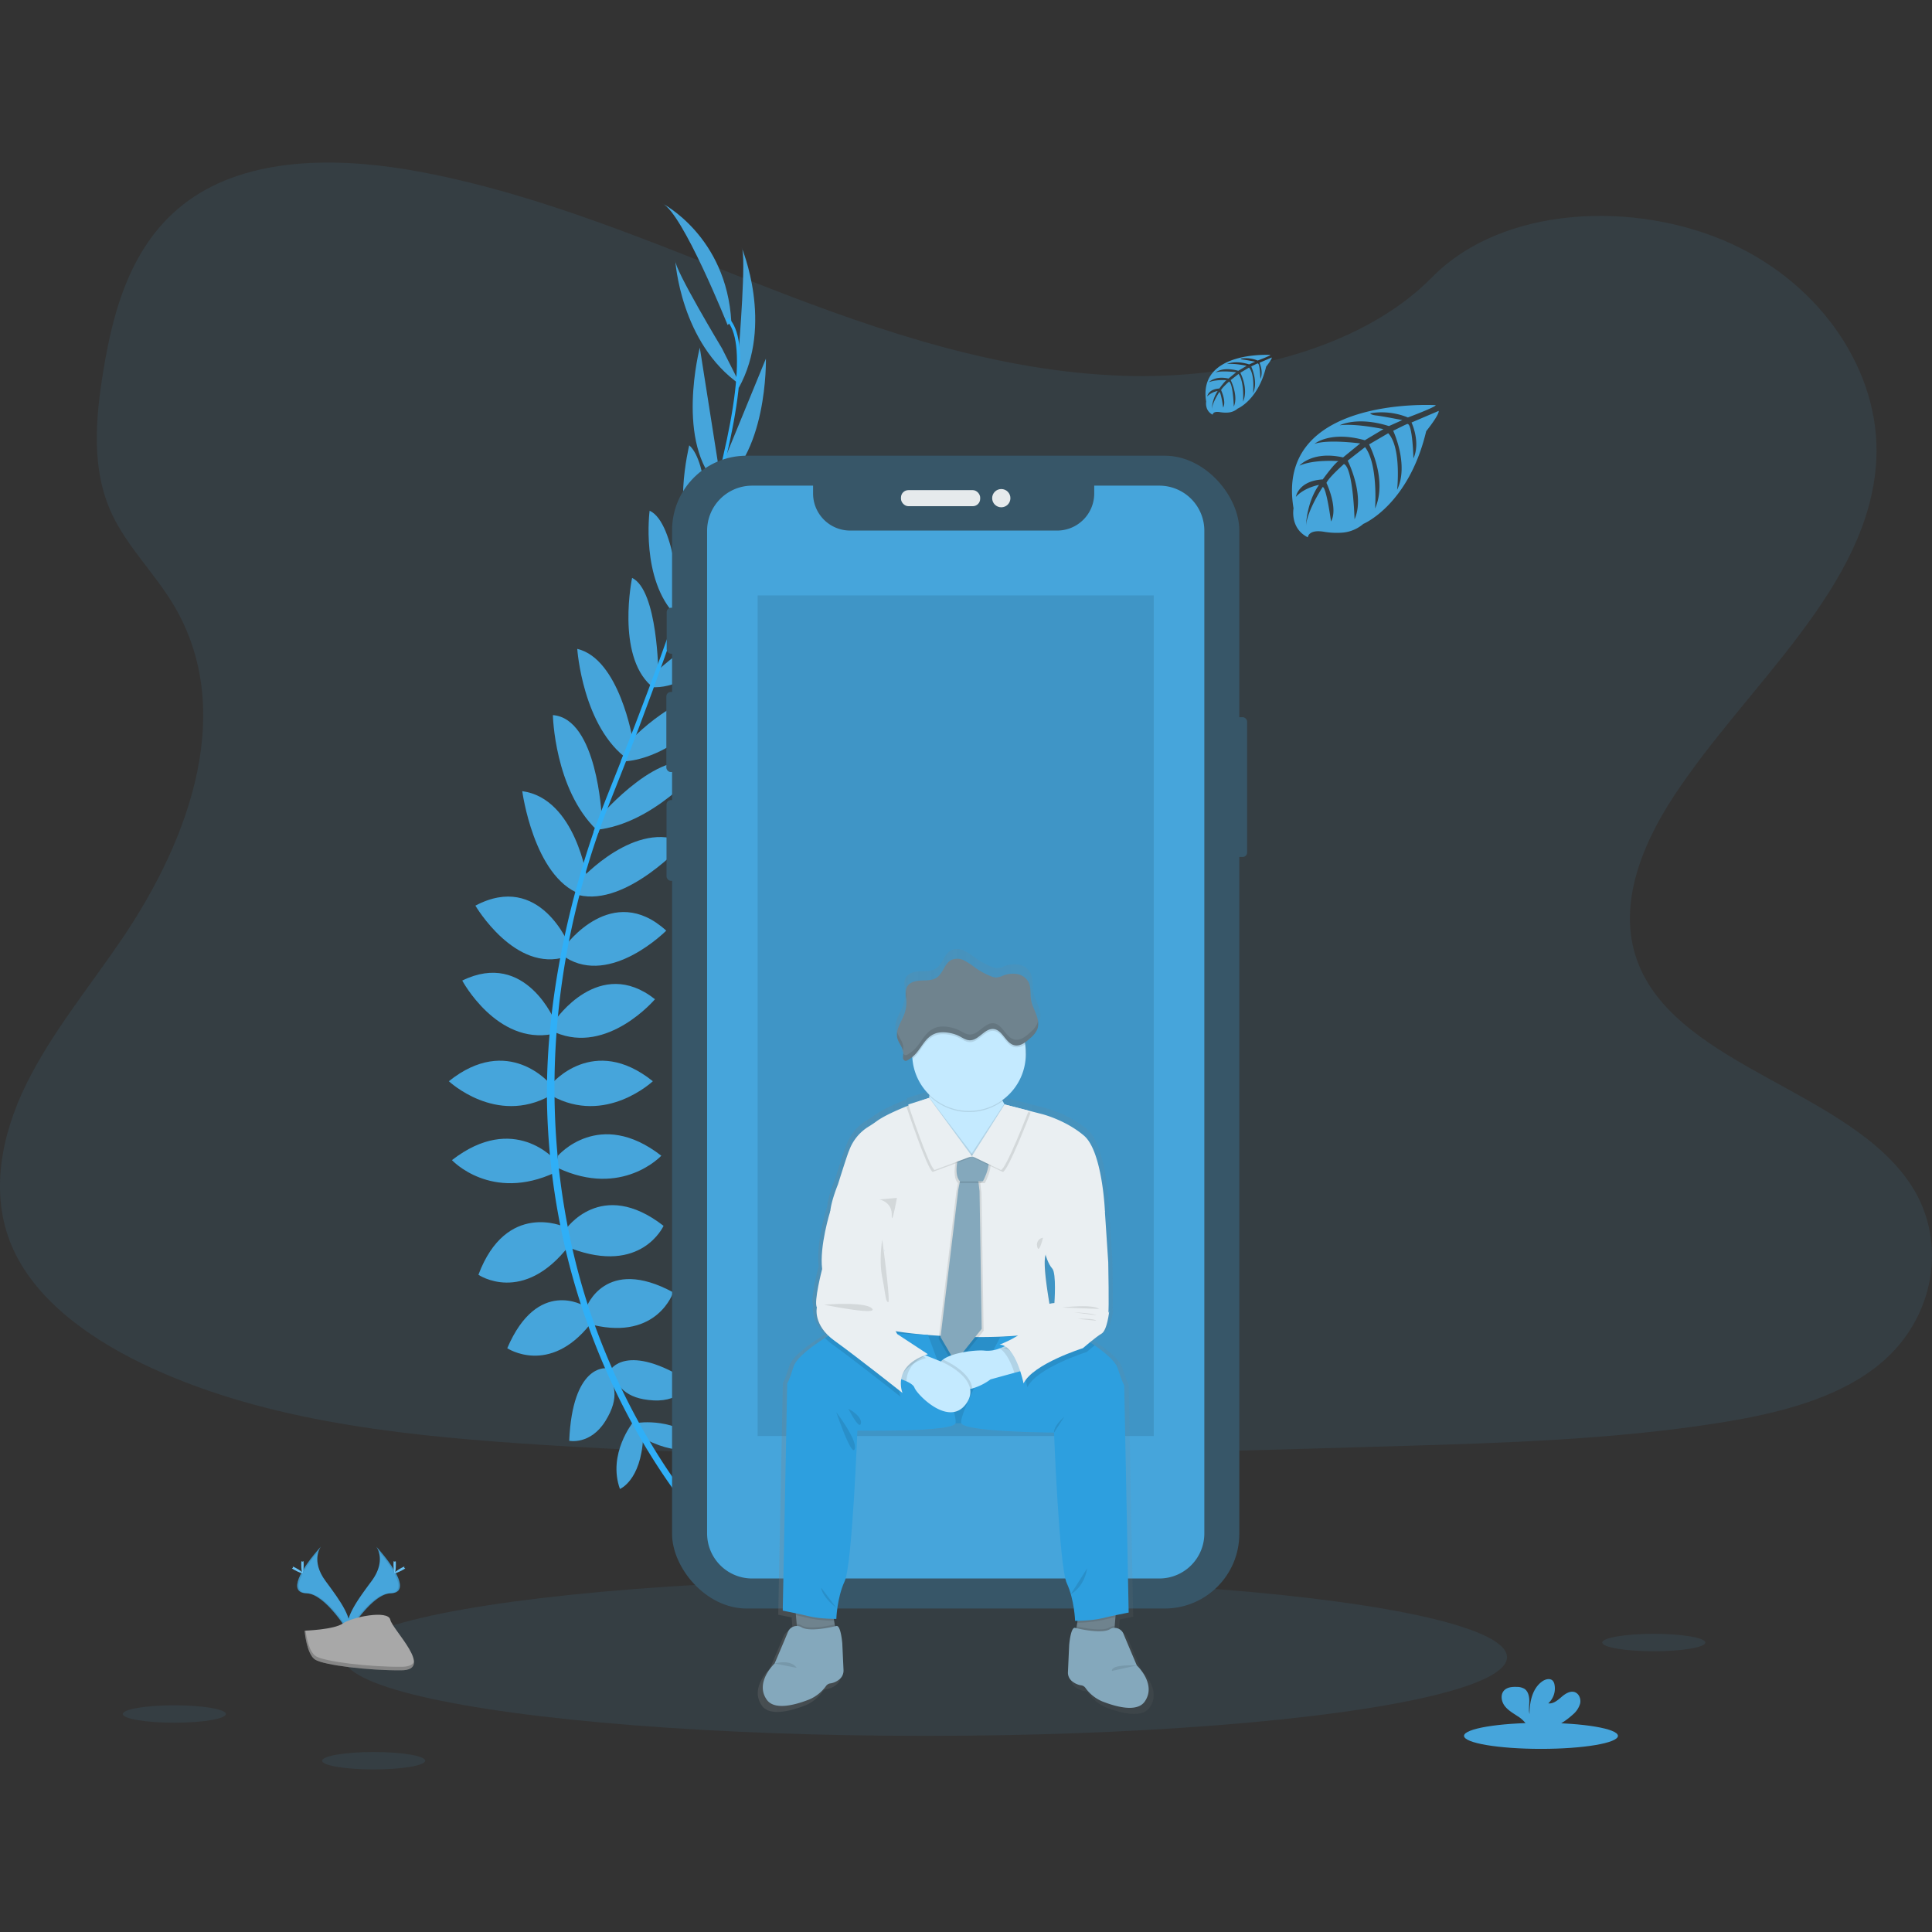 <svg id="SvgjsSvg1001" width="288" height="288" xmlns="http://www.w3.org/2000/svg" version="1.1" xmlns:xlink="http://www.w3.org/1999/xlink" xmlns:svgjs="http://svgjs.com/svgjs"><rect width="100%" height="100%" fill="#333333" stroke="none"/><defs id="SvgjsDefs1002"></defs><g id="SvgjsG1008" transform="matrix(1,0,0,1,0,0)"><svg xmlns="http://www.w3.org/2000/svg" width="288" height="288" data-name="Layer 1" viewBox="0 0 1009.54 839.64"><defs><linearGradient id="a" x1="491.14" x2="698.09" y1="640.96" y2="640.96" gradientUnits="userSpaceOnUse"><stop offset="0" stop-color="#808080" stop-opacity=".25" class="stopColorgray svgShape"></stop><stop offset=".54" stop-color="#808080" stop-opacity=".12" class="stopColorgray svgShape"></stop><stop offset="1" stop-color="#808080" stop-opacity=".1" class="stopColorgray svgShape"></stop></linearGradient></defs><path fill="#46a5db" d="M681.78,141.58c-64.72-2.25-126.36-23.14-185.22-46S379.4,47.39,316.23,35.28c-40.63-7.79-87.1-8.89-119.83,12.89-31.51,21-41.69,57.15-47.16,90.73-4.12,25.26-6.54,51.85,4.74,75.49,7.84,16.42,21.74,30.22,31.36,45.95,33.47,54.72,9.81,122.2-26.45,175.63-17,25.07-36.75,49-49.88,75.66s-19.2,57.25-7.71,84.47c11.38,27,38.51,47.24,67.9,61.49,59.69,28.95,130,37.23,198.61,41.92,151.83,10.39,304.46,5.89,456.69,1.39,56.34-1.67,112.92-3.36,168.34-12.07,30.78-4.84,62.55-12.51,84.9-31.05,28.36-23.53,35.39-63.37,16.38-92.88-31.88-49.49-120-61.78-142.31-114.89-12.26-29.24.33-61.8,18.16-88.92,38.24-58.16,102.33-109.19,105.7-175.67,2.32-45.66-28.49-91.39-76.13-113-49.93-22.64-119.18-19.8-156,17.69C805.59,128.71,738.93,143.56,681.78,141.58Z" opacity=".1" transform="translate(-95.23 -30.18)" class="color38d39f svgShape"></path><ellipse cx="483.49" cy="780.99" fill="#46a5db" opacity=".1" rx="303.97" ry="41.12" class="color38d39f svgShape"></ellipse><path fill="#46a5db" d="M428.24 688.75s21-3.36 33.6 11.48c0 0-9.24 7.28-29.12-2.8zM426 688.42S412.6 705 419.17 723.27c0 0 10.92-4.37 12.11-26.63zM414 661.31s8.4-15.4 42 6.16c0 0-4.48 10.36-19.32 9.52S417.87 669.43 414 661.31zM411.79 660.2s-17.43-2-19.12 37.9c0 0 11.05 2.3 18.9-10.33S416.17 668.08 411.79 660.2zM401.63 628.38s9.8-27.17 45.37-7.85c0 0-8.12 24.93-41.73 17.09zM390.71 587.77s18.48-27.44 51.25-2c0 0-11.48 25.76-48.45 11.76zM386.79 549.13s21.56-25.2 54 0c0 0-20.45 22.12-54 6.44zM383.43 511.61s21.84-26.33 52.93-1.4c0 0-24.65 23.24-52.93 7.56zM385.39 478.28s23-33.88 52.09-10.92c0 0-24.65 29.13-52.09 17.36zM390.71 439.36s24.36-33.6 52.65-7.84c0 0-28.85 29.12-52.65 14zM398.84 404.57s28.83-31.57 54-19c0 0-30.06 33.53-55.26 27.37zM408.91 371.6s33.33-38.65 52.65-25.77c0 0-24.52 30-55 33.05zM423.46 333.34s29.14-31.58 50.42-23.74c0 0-24.92 32.77-54.33 33.61zM436.64 297.56s32.2-30.24 46.2-24.92c0 0-23.24 33.6-47.6 31.64zM449.52 264.52s27.72-36.12 42.84-33.32c0 0-16.8 32.2-42.84 37zM463.49 220s24.51-27.7 37.74-27.63c0 0-19.34 37-38.74 36.66zM471.78 190.31l23.66-57.68s1.19 52.14-26.68 68.38zM481.38 126.7s3.92-48.16 1.4-52.08c0 0 16.93 40-1.56 73.36zM400.72 627.73s-24.55-15.21-40.43 22c0 0 21.84 14.5 43.31-12.51zM389.93 586.22s-30.1-13.73-44.71 25.12c0 0 23.26 16 47.45-15.3zM385.39 551.44s-21.56-25.2-54 0c0 0 20.44 22.12 54 6.44zM382.7 511.61s-21.85-26.33-52.93-1.4c0 0 24.64 23.24 52.93 7.56zM385.39 479.24s-15.32-37.95-48.62-21.63c0 0 18 33.66 47.27 27.93z" transform="translate(-95.23 -30.18)" class="color38d39f svgShape"></path><path fill="#46a5db" d="M392.64 439.17s-15.22-38.61-49-20.71c0 0 20.68 35.39 47.5 26.68zM402.08 404.77s-6-42.34-33.95-46.13c0 0 5.93 44.64 30.22 53.75zM409.63 371.67s-2.35-51-25.5-52.77c0 0 .78 38.7 22.89 60zM425.87 331.88s-6.91-42.4-29-47.59c0 0 2.74 41.07 26.81 58zM439.26 297.87s-.24-44.18-13.74-50.67c0 0-8.37 40 9.83 56.31zM450.55 264s-1.9-45.5-15.87-51.91c0 0-4.79 36 13.77 54.88zM465.45 223.6s-.09-37-10.07-45.68c0 0-9.92 40.54 4.86 53.12z" transform="translate(-95.23 -30.18)" class="color38d39f svgShape"></path><path fill="#46a5db" d="M470.6 188.49l-9.7-61.59s-13.2 50.47 10.16 72.7zM472.5 127.28s-24.93-41.39-24.41-46c0 0 2.64 43.4 34 65zM475.42 115.06S451.9 56.25 441.26 51.49c0 0 33.6 17.08 36.12 61.89z" transform="translate(-95.23 -30.18)" class="color38d39f svgShape"></path><path fill="#2faff7" d="M462.36,229.35l-1.61-.49c19.85-64.73,24.81-106,13.95-116.34l1.16-1.22C487.36,122.21,482.7,163,462.36,229.35Z" transform="translate(-95.23 -30.18)" class="color444053 svgShape"></path><path fill="#2faff7" d="M407.7,380.87l-2.37-.84c2.1-5.93,4.37-11.95,6.75-17.89,20.72-51.64,38.36-99.67,49.67-136.55l2.07-1c-11.33,36.95-28.65,86.83-49.4,138.53C412.05,369,409.79,375,407.7,380.87Z" transform="translate(-95.23 -30.18)" class="color444053 svgShape"></path><path fill="#2faff7" d="M457.79,737.2c-.32-.36-32.5-36.58-54.92-98.44A364.43,364.43,0,0,1,381.17,526c-1.54-48.13,8.56-101.87,25.86-150.68l1.88,2.2c-38.83,109.56-23.4,203.45-2.94,260,22.2,61.29,54,97.13,54.32,97.48Z" transform="translate(-95.23 -30.18)" class="color444053 svgShape"></path><rect width="8.86" height="73.02" x="642.8" y="289.82" fill="#375668" rx="2.29" ry="2.29" class="color3a3768 svgShape"></rect><rect width="4.97" height="24.04" x="348.37" y="232.61" fill="#375668" rx="2.29" ry="2.29" class="color3a3768 svgShape"></rect><rect width="5.6" height="41.84" x="348.19" y="276.63" fill="#375668" rx="2.29" ry="2.29" class="color3a3768 svgShape"></rect><rect width="5.33" height="42.2" x="348.28" y="333.11" fill="#375668" rx="2.29" ry="2.29" class="color3a3768 svgShape"></rect><rect width="296.4" height="602.39" x="351.18" y="153.17" fill="#375668" rx="38.99" ry="38.99" class="color3a3768 svgShape"></rect><path fill="#46a5db" d="M701,199H667v4.09a19.38,19.38,0,0,1-19.39,19.38H539.48a19.38,19.38,0,0,1-19.39-19.38V199H488.26a23.54,23.54,0,0,0-23.54,23.54V746.51a23.54,23.54,0,0,0,23.54,23.54H701a23.54,23.54,0,0,0,23.54-23.54V222.58A23.54,23.54,0,0,0,701,199Z" transform="translate(-95.23 -30.18)" class="color38d39f svgShape"></path><rect width="41.39" height="8.4" x="470.79" y="171.16" fill="#e6eaec" rx="3.87" ry="3.87" class="colore6e8ec svgShape"></rect><circle cx="523.21" cy="175.36" r="4.77" fill="#e6eaec" class="colore6e8ec svgShape"></circle><path fill="#46a5db" d="M845.43 156.93s-84.2-5.08-74.28 53.92c0 0-2 10.43 7.48 15.16 0 0 .15-4.37 8.64-2.88a39.5 39.5 0 009.15.44A19.06 19.06 0 00807.6 219h0s23.67-9.78 32.87-48.46c0 0 6.81-8.44 6.54-10.61L832.8 166s4.86 10.25 1 18.77c0 0-.46-18.4-3.19-18-.55.08-7.38 3.55-7.38 3.55s8.35 17.85 2.05 30.83c0 0 2.39-22-4.66-29.54l-10 5.84s9.76 18.44 3.14 33.49c0 0 1.7-23.08-5.25-32.07l-9.06 7.07s9.17 18.17 3.58 30.65c0 0-.73-26.86-5.54-28.89 0 0-7.93 7-9.14 9.86 0 0 6.28 13.2 2.38 20.16 0 0-2.39-17.9-4.35-18 0 0-7.9 11.86-8.72 20 0 0 .34-12.09 6.81-21.12 0 0-7.64 1.31-12.1 6.26 0 0 1.23-8.38 14.05-9.12 0 0 6.53-9 8.27-9.54 0 0-12.74-1.07-20.47 2.36 0 0 6.8-7.91 22.81-4.31l8.95-7.31s-16.78-2.29-23.9.24c0 0 8.19-7 26.31-1.9l9.74-5.82s-14.31-3.08-22.83-2c0 0 9-4.85 25.69.41l7-3.13s-10.48-2.06-13.55-2.39-3.23-1.17-3.23-1.17a36.35 36.35 0 0119.69 2.19S845.68 157.86 845.43 156.93zM759.06 130.69s-38-2.29-33.56 24.37c0 0-.89 4.71 3.38 6.85 0 0 .07-2 3.91-1.31a17.51 17.51 0 004.13.2 8.56 8.56 0 005.05-2.08h0s10.7-4.42 14.86-21.9c0 0 3.07-3.81 2.95-4.79l-6.42 2.74s2.19 4.63.47 8.48c0 0-.21-8.31-1.44-8.12-.25 0-3.34 1.61-3.34 1.61s3.78 8.07.93 13.93c0 0 1.08-9.94-2.11-13.35L743.35 140s4.41 8.33 1.42 15.13c0 0 .77-10.43-2.37-14.49l-4.09 3.2s4.14 8.21 1.62 13.85c0 0-.34-12.14-2.51-13.06 0 0-3.58 3.16-4.13 4.46 0 0 2.84 6 1.08 9.11 0 0-1.08-8.09-2-8.13 0 0-3.57 5.36-3.94 9a19.52 19.52 0 013.08-9.54 10.76 10.76 0 00-5.47 2.83s.56-3.79 6.35-4.12c0 0 3-4.07 3.74-4.32 0 0-5.76-.48-9.25 1.07 0 0 3.07-3.57 10.3-1.95l4-3.3s-7.59-1-10.8.11c0 0 3.7-3.16 11.89-.86l4.4-2.63s-6.47-1.39-10.32-.89c0 0 4.07-2.19 11.61.18l3.15-1.41s-4.74-.93-6.13-1.08-1.46-.53-1.46-.53a16.39 16.39 0 018.9 1S759.18 131.11 759.06 130.69z" transform="translate(-95.23 -30.18)" class="color38d39f svgShape"></path><rect width="206.95" height="439.24" x="395.91" y="226.18" opacity=".1" fill="#000000" class="color000 svgShape"></rect><path fill="url(#a)" d="M691.75,818.22s-4.88-11.36-7.06-16.6c-1.23-3-3.31-3.5-4.9-3.43l.09-1,.39-4.73.08-1c3.77-.79,7-1.41,7-1.41L685,668.73s-1-1.28-3.42-9c-1.2-3.85-7-8.58-12.42-12.35-.85-.59-1.68-1.15-2.5-1.69a62.39,62.39,0,0,1,6.21-4.58c3.08-1.79,4.1-12,4.1-12l-.51,1c.51-1,0-27.07,0-27.07l-1.8-27.06s-1.28-32.17-11.28-40.6S640.75,524,640.75,524l-7-1.8h0l-12.9-3.31c-.36-.59-.71-1.21-1-1.86-.13-.25-.25-.51-.37-.77a30.2,30.2,0,0,0,12.75-24.65,29.73,29.73,0,0,0-.39-4.84c0-.3-.11-.61-.17-.91a25.2,25.2,0,0,0,3-2.41,13.63,13.63,0,0,0,3.66-4.49h0a7.57,7.57,0,0,0,.34-1.05c0-.1,0-.2.06-.31s.09-.53.12-.8c0-.1,0-.2,0-.3,0-.29,0-.59,0-.88,0-.07,0-.14,0-.22,0-.33-.05-.66-.1-1a.13.13,0,0,0,0-.06h0a17.21,17.21,0,0,0-.9-3.4c-1-2.58-2.3-5-2.77-7.75-.58-3.25.09-6.8-1.46-9.72a8.67,8.67,0,0,0-6.09-4.19,14.35,14.35,0,0,0-7.52.86,10.7,10.7,0,0,1-3.71,1,7.75,7.75,0,0,1-2.71-.66,40.19,40.19,0,0,1-8.4-4.51,40.22,40.22,0,0,0-6-3.92,8.12,8.12,0,0,0-6.92-.28c-3.7,1.88-4.4,7.12-7.84,9.43-2.37,1.6-5.46,1.44-8.32,1.54s-6.1.81-7.51,3.29c-1,1.72-.76,3.77-.57,5.78l.06.68c0,.24,0,.49.06.73a18.37,18.37,0,0,1-1.13,7.56c-1.38,3.66-4,7.27-3.91,11h0a7.66,7.66,0,0,0,.23,1.76,8.45,8.45,0,0,0,.28.85h0a37.24,37.24,0,0,0,1.85,3.61l.09.16c.07.14.14.28.2.42s.18.38.25.57.08.19.11.28.13.37.18.56a5.36,5.36,0,0,1,.21,1.74,16.2,16.2,0,0,0-.19,2.29,1.68,1.68,0,0,0,1.34,1.63,2.23,2.23,0,0,0,1.16-.36,18.57,18.57,0,0,0,2.55-1.75c0,.32,0,.64.06,1a30.26,30.26,0,0,0,9.09,18.83c0,.31,0,.63-.07,1s-.05.72-.07,1.09h0l-11.2,3.52s.06.2.18.54l-1.18.47h0c-5.81,2.35-12.28,5.27-15.9,7.92-1.6,1.16-3.06,2.11-4.37,2.9a25,25,0,0,0-10.36,12.55l-.15.38c-1,2.29-5.9,17.87-5.9,17.87s-3.59,8.68-4.11,14.3c0,0-5.9,18.63-4.36,30.89,0,0-4.62,17.62-2.82,20.42,0,0-1.84,7.58,6.24,15.21-.59.36-1.23.75-1.9,1.18-6.26,3.94-15.29,10.33-16.83,15.26-2.39,7.67-3.42,9-3.42,9L501.88,789s3.23.62,7,1.4l.08,1,.39,4.72.09,1c-1.59-.07-3.67.48-4.9,3.44-2.19,5.23-7,16.58-7,16.58s-10.77,10-4.24,19.28a6.68,6.68,0,0,0,1,1.16c4.69,4.26,14.69,1.53,21.8-1.25a21.26,21.26,0,0,0,9-7.26,3.42,3.42,0,0,1,2.4-1.33,9.8,9.8,0,0,0,4.47-1.95,6,6,0,0,0,2.46-5,.76.76,0,0,1,0-.15l-.63-14.23s-.77-9.94-3.22-9.3l-.63.15-.17-1h0l-.33-1.93-.17-1,1.36,0s.34-11.24,4.45-20.08S541.9,693,541.9,693s50.87.83,52.57-3.94v0c1,0,2.09,0,3.13-.07,1.71,4.77,49.72,5,49.72,5s2.73,71.49,6.83,80.34a40.82,40.82,0,0,1,2.15,5.86h0a65.41,65.41,0,0,1,2.31,14.21l1.36,0-.18,1-.33,1.92-.17,1-.65-.15c-2.43-.63-3.2,9.31-3.2,9.31l-.65,14.32a5.81,5.81,0,0,0,2.38,5,10,10,0,0,0,4.55,2,3.34,3.34,0,0,1,2.4,1.32,21.32,21.32,0,0,0,9,7.26c7.68,3,18.72,5.93,22.82.1C702.52,828.18,691.75,818.22,691.75,818.22ZM562.45,639.88v0l.12,0ZM642.8,599s1.29,4.85,3.59,7.4,1.16,18.39,1.16,18.39a14.2,14.2,0,0,0-2.68.43C643.1,614.69,641.47,603,642.8,599Z" transform="translate(-95.23 -30.18)"></path><polygon fill="#6f838e" points="436.96 768.43 416.85 770.43 416.29 763.7 415.9 759.07 415.35 752.3 434.35 753.3 435.86 761.99 436.18 763.88 436.19 763.88 436.96 768.43" class="color8e6f7f svgShape"></polygon><polygon fill="#6f838e" points="583.41 753.31 582.86 760.07 582.48 764.7 581.91 771.43 561.79 769.43 562.59 764.88 562.9 763 564.41 754.31 583.41 753.31" class="color8e6f7f svgShape"></polygon><path fill="#2d9fdf" d="M657.33,686.1l-59.8,2.81q-4.08.2-8.16,0l-57.13-2.8V640.85H657.33Z" transform="translate(-95.23 -30.18)" class="color5f5570 svgShape"></path><path d="M657.33,686.1l-59.8,2.81q-4.08.2-8.16,0l-57.13-2.8V640.85H657.33Z" opacity=".1" transform="translate(-95.23 -30.18)" fill="#000000" class="color000 svgShape"></path><path fill="#eaeff2" d="M580.75,518.91s-19.92,6.69-27.42,12.19c-1.56,1.14-3,2.08-4.26,2.85A24.4,24.4,0,0,0,539,546.23c-.05.14-.1.26-.15.37-1,2.25-5.75,17.5-5.75,17.5s-3.5,8.5-4,14,28.5,20.25,28.5,20.25-14,30.5-7.75,38.25,97.5,11.5,95.5,0-5.5-30.5-3.75-35.75l31-22.5s-1.25-31.5-11-39.75-22-11.25-22-11.25l-19.41-5s-6.84,17-14.34,19.25S581.92,533.46,580.75,518.91Z" transform="translate(-95.23 -30.18)" class="coloreaeaf2 svgShape"></path><path d="M608.73,547.54s-8.46,7.06-12.9,0c0,0-4,11.94,0,15.94l-.15.81-.71,3.56-9.26,77L593.33,658,607.2,640.6l-1.12-72-.5-4.13-.12-1h2.37S614.12,552.6,608.73,547.54Z" opacity=".1" transform="translate(-95.23 -30.18)" fill="#000000" class="color000 svgShape"></path><path d="M610.73,547.54s-8.46,7.06-12.9,0c0,0-4,11.94,0,15.94l-.15.81-.71,3.56-9.26,77L595.33,658,609.2,640.6l-1.12-72-.5-4.13-.12-1h2.37S616.12,552.6,610.73,547.54Z" opacity=".1" transform="translate(-95.23 -30.18)" fill="#000000" class="color000 svgShape"></path><polygon fill="#84a8bc" points="512.97 609.43 499.1 626.8 491.46 613.72 500.73 536.68 501.44 533.12 501.6 532.3 502.85 529.06 511.23 532.3 511.35 533.3 511.85 537.43 512.97 609.43" class="colorbc8487 svgShape"></polygon><path d="M531.09,792.16a67.93,67.93,0,0,1-12.85-1.31c-2.09-.52-4.71-1.1-7.1-1.61l-.56-6.77,19,1Z" opacity=".1" transform="translate(-95.23 -30.18)" fill="#000000" class="color000 svgShape"></path><path fill="#2d9fdf" d="M594.48,689c-1.66,4.67-51.24,3.85-51.24,3.85s-2.66,70-6.66,78.67-4.34,19.66-4.34,19.66-8.66,0-14-1.33-14-3-14-3l2.34-118.75s1-1.25,3.33-8.76c1.5-4.83,10.3-11.09,16.39-15,3.4-2.14,5.94-3.54,5.94-3.54l29.58,1.2,18.26.74S596.15,684.33,594.48,689Z" transform="translate(-95.23 -30.18)" class="color5f5570 svgShape"></path><path d="M532.2,798.6l-20.12,2-.57-6.73a6,6,0,0,1,2.19.48c3.67,2.64,14.16.54,17.71-.3h0Z" opacity=".1" transform="translate(-95.23 -30.18)" fill="#000000" class="color000 svgShape"></path><path fill="#84a8bc" d="M536,818.05a5.87,5.87,0,0,1-2.41,4.89,9.55,9.55,0,0,1-4.35,1.91,3.25,3.25,0,0,0-2.33,1.3,20.87,20.87,0,0,1-8.8,7.11c-6.93,2.72-16.68,5.39-21.25,1.22a6.32,6.32,0,0,1-1-1.13c-6.37-9.12,4.13-18.88,4.13-18.88s4.74-11.12,6.87-16.24a5,5,0,0,1,6.87-2.88c4,2.88,16.13.12,18.5-.49s3.13,9.11,3.13,9.11L536,817.9A.76.76,0,0,0,536,818.05Z" transform="translate(-95.23 -30.18)" class="colorbc8487 svgShape"></path><path d="M678.65,783.48l-.56,6.76c-2.39.51-5,1.09-7.11,1.61a68.11,68.11,0,0,1-12.84,1.32l1.51-8.69Z" opacity=".1" transform="translate(-95.23 -30.18)" fill="#000000" class="color000 svgShape"></path><path fill="#2d9fdf" d="M685,787.85s-8.66,1.67-14,3-14,1.33-14,1.33-.33-11-4.33-19.66S646,693.85,646,693.85s-46.78-.27-48.45-4.94,20.39-45,20.39-45l13.45-.7L657,641.85s5,2.72,10.24,6.39,10.93,8.33,12.1,12.1c2.33,7.51,3.33,8.76,3.33,8.76Z" transform="translate(-95.23 -30.18)" class="color5f5570 svgShape"></path><path d="M677.71,794.87l-.56,6.73-20.13-2,.8-4.55c3.55.85,14,2.94,17.7.3A6,6,0,0,1,677.71,794.87Z" opacity=".1" transform="translate(-95.23 -30.18)" fill="#000000" class="color000 svgShape"></path><path fill="#84a8bc" d="M675.52,796.35a5,5,0,0,1,6.88,2.88c2.12,5.12,6.87,16.25,6.87,16.25s10.5,9.75,4.13,18.87c-4,5.72-14.76,2.85-22.24-.09a20.74,20.74,0,0,1-8.8-7.11,3.26,3.26,0,0,0-2.34-1.3,9.81,9.81,0,0,1-4.44-2,5.72,5.72,0,0,1-2.31-4.88l.63-14s.75-9.73,3.12-9.12S671.52,799.23,675.52,796.35Z" transform="translate(-95.23 -30.18)" class="colorbc8487 svgShape"></path><path fill="#c4eaff" d="M623.83,527.35l-20.19,21.4-.56.6-.73-.43c-4.22-2.5-25.33-15.24-23.52-19.07,1-2.18,1.59-6.72,1.9-10.63,0-.47.06-.93.1-1.38.2-3.09.25-5.49.25-5.49s38-6.5,36.5,0c-.61,2.63.3,5.59,1.59,8.18.38.75.8,1.46,1.21,2.13A33,33,0,0,0,623.83,527.35Z" transform="translate(-95.23 -30.18)" class="colorffc4d0 svgShape"></path><path d="M619.17,520.53a29.65,29.65,0,0,1-38.34-2.69c.2-3.09.25-5.49.25-5.49s38-6.5,36.5,0C617,515,617.88,517.94,619.17,520.53Z" opacity=".1" transform="translate(-95.23 -30.18)" fill="#000000" class="color000 svgShape"></path><path fill="#c4eaff" d="M631.24,495.64A29.67,29.67,0,0,1,572,498.46q-.12-1.4-.12-2.82a29.67,29.67,0,1,1,59.33,0Z" transform="translate(-95.23 -30.18)" class="colorffc4d0 svgShape"></path><path d="M630.87,490.9a7.1,7.1,0,0,1-5.58,1.51c-4.58-1-6.15-8-10.83-8.48s-7.79,6-12.53,5.87c-2-.05-3.8-1.36-5.64-2.27-3.22-1.59-8.52-2.56-12-1.36-5.23,1.79-7,6.63-10.34,10.48a15.25,15.25,0,0,1-1.87,1.81q-.12-1.4-.12-2.82a29.67,29.67,0,0,1,59-4.74Z" opacity=".1" transform="translate(-95.23 -30.18)" fill="#000000" class="color000 svgShape"></path><path fill="#6f838e" d="M596.29,486.54c1.84.9,3.6,2.22,5.64,2.27,4.73.12,7.82-6.39,12.52-5.88s6.25,7.45,10.85,8.48c3.09.7,6-1.61,8.31-3.76a13.23,13.23,0,0,0,3.57-4.39c1-2.48.48-5.34-.45-7.86s-2.24-4.94-2.7-7.59c-.56-3.18.09-6.66-1.42-9.52a8.43,8.43,0,0,0-5.94-4.1,14,14,0,0,0-7.33.83,10.37,10.37,0,0,1-3.61,1,7.64,7.64,0,0,1-2.65-.65,39.13,39.13,0,0,1-8.18-4.41,38.35,38.35,0,0,0-5.83-3.84,7.86,7.86,0,0,0-6.74-.27c-3.6,1.84-4.29,7-7.64,9.23-2.31,1.56-5.32,1.4-8.1,1.51s-6,.78-7.32,3.21c-1.18,2.09-.59,4.66-.44,7.05a18.1,18.1,0,0,1-1.11,7.4c-1.55,4.14-4.7,8.22-3.58,12.5.73,2.81,3.25,5.14,3.1,8a15.25,15.25,0,0,0-.19,2.23,1.65,1.65,0,0,0,1.31,1.6,2,2,0,0,0,1.12-.36,16.72,16.72,0,0,0,4.41-3.57c3.38-3.86,5.13-8.69,10.36-10.48C587.78,484,593.07,484.94,596.29,486.54Z" transform="translate(-95.23 -30.18)" class="color8e6f7f svgShape"></path><path fill="#c4eaff" d="M630.7,661.1l-5.4,1.47L612.83,666a30.13,30.13,0,0,1-9.59,4.77c-7.63,1.93-12.56-2.27-16.66-8.77-1.65-2.6-.82-4.68,1.34-6.31,5.2-3.93,18.06-5.21,22-4.69a16.46,16.46,0,0,0,7.59-1.18,29.4,29.4,0,0,0,4.91-2.32Z" transform="translate(-95.23 -30.18)" class="colorffc4d0 svgShape"></path><path d="M630.7,661.1l-5.4,1.47c-1.55-4.67-4.1-10.53-7.75-12.78a29.4,29.4,0,0,0,4.91-2.32Z" opacity=".1" transform="translate(-95.23 -30.18)" fill="#000000" class="color000 svgShape"></path><path d="M667.22,648.24c-2.24,1.81-4.14,3.46-4.14,3.46s-26,8.15-31,18.4c0,0-4-20-12.5-20.25,0,0,9.15-3.59,11.79-6.66L657,641.85S662,644.57,667.22,648.24Z" opacity=".1" transform="translate(-95.23 -30.18)" fill="#000000" class="color000 svgShape"></path><path fill="#eaeff2" d="M666.83,569.85l5.75,8.5,1.75,26.5s.5,25.5,0,26.5l.5-1s-1,10-4,11.75-9.75,7.6-9.75,7.6-26,8.15-31,18.4c0,0-4-20-12.5-20.25,0,0,12.75-5,12.5-8.25,0,0,9.75-8.75,10.5-11s5.62-2.5,5.62-2.5,1.13-15.5-1.12-18-3.5-7.25-3.5-7.25Z" transform="translate(-95.23 -30.18)" class="coloreaeaf2 svgShape"></path><path d="M603.24,670.74c-7.63,1.93-12.56-2.27-16.66-8.77-1.65-2.6-.82-4.68,1.34-6.31l.78.31S602.45,661.93,603.24,670.74Z" opacity=".1" transform="translate(-95.23 -30.18)" fill="#000000" class="color000 svgShape"></path><path fill="#c4eaff" d="M600.08,678.73c-9,12.5-25.75-4.88-27-8.38-.45-1.27-2.16-2.4-4.13-3.31a44.58,44.58,0,0,0-7.75-2.57l14.88-12.12,2.85,1.14L587.7,657S609.08,666.23,600.08,678.73Z" transform="translate(-95.23 -30.18)" class="colorffc4d0 svgShape"></path><path d="M578.93,653.49c-8.2,3.9-9.95,9.51-10,13.55a44.58,44.58,0,0,0-7.75-2.57l14.88-12.12Z" opacity=".1" transform="translate(-95.23 -30.18)" fill="#000000" class="color000 svgShape"></path><path d="M565.83,675.1s-24-19-35.5-27.25a28.12,28.12,0,0,1-4-3.46c3.4-2.14,5.94-3.54,5.94-3.54l29.58,1.2c.79,1.37,1.26,2.3,1.26,2.3l16,10.5C559.83,661.1,565.83,675.1,565.83,675.1Z" opacity=".1" transform="translate(-95.23 -30.18)" fill="#000000" class="color000 svgShape"></path><path fill="#eaeff2" d="M533.83,575.35l-4.75,2.75s-5.75,18.25-4.25,30.25c0,0-4.5,17.25-2.75,20,0,0-2.25,9.25,9.25,17.5s35.5,27.25,35.5,27.25-6-14,13.25-20.25l-16-10.5s-5.37-10.66-10.5-13c0,0-4-4-1.5-6.75s4.5-5.75,4.5-8.5,1-15.75,1-15.75l3-14Z" transform="translate(-95.23 -30.18)" class="coloreaeaf2 svgShape"></path><path d="M606.58,563.47h-9.75a1.29,1.29,0,0,1-.16-.18l.16-.82,1.25-3.24,8.38,3.24Z" opacity=".1" transform="translate(-95.23 -30.18)" fill="#000000" class="color000 svgShape"></path><path fill="#84a8bc" d="M609.73,546.54s-8.46,7.06-12.9,0c0,0-4,11.94,0,15.94h12S615.12,551.6,609.73,546.54Z" transform="translate(-95.23 -30.18)" class="colorbc8487 svgShape"></path><path d="M621.17,523.35l12.6,3.25s-11.94,31-14.57,31l-15.12-7.25Z" opacity=".1" transform="translate(-95.23 -30.18)" fill="#000000" class="color000 svgShape"></path><path d="M623.83,527.35l-20.19,21.4-.56.6-.73-.43L620,522l.43.71A33,33,0,0,0,623.83,527.35Z" opacity=".1" transform="translate(-95.23 -30.18)" fill="#000000" class="color000 svgShape"></path><path fill="#eaeff2" d="M620.17,522.35l12.6,3.25s-11.94,31-14.57,31l-15.12-7.25Z" transform="translate(-95.23 -30.18)" class="coloreaeaf2 svgShape"></path><path d="M579.75,519.91l-10.92,3.44s10.75,32.5,13.75,34.25l19.5-7.25Z" opacity=".1" transform="translate(-95.23 -30.18)" fill="#000000" class="color000 svgShape"></path><path d="M603.64,548.75l-.56.6s-26.25-15.25-24.25-19.5c1-2.18,1.59-6.72,1.9-10.63l0-.61Z" opacity=".1" transform="translate(-95.23 -30.18)" fill="#000000" class="color000 svgShape"></path><path fill="#eaeff2" d="M580.75,518.91l-10.92,3.44s10.75,32.5,13.75,34.25l19.5-7.25Z" transform="translate(-95.23 -30.18)" class="coloreaeaf2 svgShape"></path><path d="M554.74 572s6.58 1.17 6.46 8 2.71-8.83 2.71-8.83zM556.24 593s-1.83 10.33 0 19.67 1.67 12.5 3.09 13S556.24 593 556.24 593zM640.24 592a3.62 3.62 0 00-3 4.67C638.08 600.85 640.24 592 640.24 592zM525.91 627s21.43-1.83 25 2S525.91 627 525.91 627zM650.24 628.45s15.67-1.93 19.34.74M656.58 631s9.33.33 11.5 1.5M658.41 634.35s8.5-.33 9.67 1M538.54 681.35s7.28 3.79 6.54 7.66S538.54 681.35 538.54 681.35zM532.24 683.19s11.11 14.41 9.6 19.16S532.24 683.19 532.24 683.19zM651.33 685.58s-5.5 4.53-5.35 8.27M524.33 774.85s0 4.25 7.87 10.5M663.24 764.85s-.84 8.84-8.5 13.42" opacity=".1" transform="translate(-95.23 -30.18)" fill="#000000" class="color000 svgShape"></path><g opacity=".1" fill="#000000" class="color000 svgShape"><path d="M568.83 464.81c0-.69-.12-1.4-.18-2.1a20.17 20.17 0 00.14 4.58A18.64 18.64 0 00568.83 464.81zM567.24 492.75c.15-2.9-2.37-5.23-3.1-8a2.7 2.7 0 01-.08-.41 7.71 7.71 0 00.08 3.41c.59 2.29 2.37 4.25 2.93 6.47C567.12 493.7 567.22 493.23 567.24 492.75zM637.18 480.26a13.33 13.33 0 01-3.57 4.39c-2.33 2.15-5.22 4.46-8.31 3.76-4.59-1-6.17-8-10.85-8.48s-7.79 6-12.52 5.87c-2-.05-3.8-1.36-5.64-2.27-3.22-1.59-8.51-2.56-12-1.36-5.23 1.79-7 6.63-10.36 10.48a16.87 16.87 0 01-4.4 3.58 2.12 2.12 0 01-1.13.35 1.39 1.39 0 01-1.12-.9v.07a15.39 15.39 0 00-.19 2.24 1.65 1.65 0 001.31 1.59 2.12 2.12 0 001.13-.35 16.87 16.87 0 004.4-3.58c3.38-3.85 5.13-8.69 10.36-10.48 3.53-1.2 8.82-.23 12 1.36 1.84.91 3.6 2.22 5.64 2.27 4.73.12 7.82-6.39 12.52-5.87s6.26 7.44 10.85 8.48c3.09.7 6-1.61 8.31-3.76a13.33 13.33 0 003.57-4.39 8.44 8.44 0 00.43-4.54A7.07 7.07 0 01637.18 480.26z" transform="translate(-95.23 -30.18)" fill="#000000" class="color000 svgShape"></path></g><path d="M500 814.48s8.17-2.52 11.56 2.26M689.27 815.48s-13.53-.79-13 2.87" opacity=".1" transform="translate(-95.23 -30.18)" fill="#000000" class="color000 svgShape"></path><ellipse cx="864.17" cy="773.34" fill="#46a5db" opacity=".1" rx="26.93" ry="4.55" class="color38d39f svgShape"></ellipse><ellipse cx="91.09" cy="810.68" fill="#46a5db" opacity=".1" rx="26.93" ry="4.55" class="color38d39f svgShape"></ellipse><ellipse cx="195.26" cy="835.09" fill="#46a5db" opacity=".1" rx="26.93" ry="4.55" class="color38d39f svgShape"></ellipse><ellipse cx="805.22" cy="822.1" fill="#46a5db" rx="40.21" ry="6.8" class="color38d39f svgShape"></ellipse><path fill="#46a5db" d="M917.08 841.16a11.71 11.71 0 003.83-5.79c.5-2.29-.48-5-2.68-5.89-2.46-.94-5.09.77-7.08 2.49s-4.28 3.69-6.89 3.32a10.48 10.48 0 003.25-9.81 4.13 4.13 0 00-.91-2c-1.36-1.46-3.84-.84-5.47.32-5.2 3.65-6.65 10.72-6.68 17.07-.53-2.29-.08-4.68-.1-7s-.65-5-2.64-6.23a7.94 7.94 0 00-4-.94c-2.34-.09-4.94.15-6.54 1.86-2 2.12-1.46 5.68.26 8s4.35 3.81 6.77 5.42a15 15 0 014.83 4.61 4.16 4.16 0 01.36.83H908A41.06 41.06 0 00917.08 841.16zM291.88 753.45s5.5 7.19-2.53 18-14.65 20-12 26.77c0 0 12.12-20.15 22-20.43S302.73 765.57 291.88 753.45z" transform="translate(-95.23 -30.18)" class="color38d39f svgShape"></path><path d="M291.88,753.45a8.83,8.83,0,0,1,1.12,2.26c9.62,11.3,14.75,21.85,5.5,22.11-8.61.25-18.94,15.65-21.42,19.54.08.3.18.59.29.89,0,0,12.12-20.15,22-20.43S302.73,765.57,291.88,753.45Z" opacity=".1" transform="translate(-95.23 -30.18)" fill="#000000" class="color000 svgShape"></path><path fill="#69c1f3" d="M302.09,762.61c0,2.53-.28,4.58-.63,4.58s-.63-2.05-.63-4.58.35-1.34.7-1.34S302.09,760.08,302.09,762.61Z" transform="translate(-95.23 -30.18)" class="colorffd037 svgShape"></path><path fill="#69c1f3" d="M305.6,765.63c-2.22,1.21-4.16,1.94-4.32,1.63s1.49-1.54,3.71-2.75,1.35-.33,1.51,0S307.82,764.42,305.6,765.63Z" transform="translate(-95.23 -30.18)" class="colorffd037 svgShape"></path><path fill="#46a5db" d="M262.87,753.45s-5.5,7.19,2.53,18,14.65,20,12,26.77c0,0-12.11-20.15-22-20.43S252,765.57,262.87,753.45Z" transform="translate(-95.23 -30.18)" class="color38d39f svgShape"></path><path d="M262.87,753.45a9,9,0,0,0-1.13,2.26c-9.62,11.3-14.74,21.85-5.5,22.11,8.62.25,18.95,15.65,21.43,19.54a7.76,7.76,0,0,1-.3.89s-12.11-20.15-22-20.43S252,765.57,262.87,753.45Z" opacity=".1" transform="translate(-95.23 -30.18)" fill="#000000" class="color000 svgShape"></path><path fill="#69c1f3" d="M252.65,762.61c0,2.53.29,4.58.64,4.58s.63-2.05.63-4.58-.35-1.34-.7-1.34S252.65,760.08,252.65,762.61Z" transform="translate(-95.23 -30.18)" class="colorffd037 svgShape"></path><path fill="#69c1f3" d="M249.15,765.63c2.22,1.21,4.15,1.94,4.32,1.63s-1.5-1.54-3.72-2.75-1.34-.33-1.51,0S246.93,764.42,249.15,765.63Z" transform="translate(-95.23 -30.18)" class="colorffd037 svgShape"></path><path fill="#a8a8a8" d="M254.4,797.31s15.36-.48,20-3.77,23.63-7.24,24.77-1.95,23.09,26.29,5.75,26.43-40.3-2.7-44.92-5.51S254.4,797.31,254.4,797.31Z" transform="translate(-95.23 -30.18)" class="colora8a8a8 svgShape"></path><path d="M305.22,816.18c-17.34.14-40.3-2.7-44.92-5.51-3.51-2.15-4.92-9.84-5.39-13.38l-.51,0s1,12.38,5.59,15.2,27.58,5.65,44.92,5.51c5,0,6.73-1.82,6.64-4.46C310.85,815.16,308.94,816.15,305.22,816.18Z" opacity=".2" transform="translate(-95.23 -30.18)" fill="#000000" class="color000 svgShape"></path></svg></g></svg>
